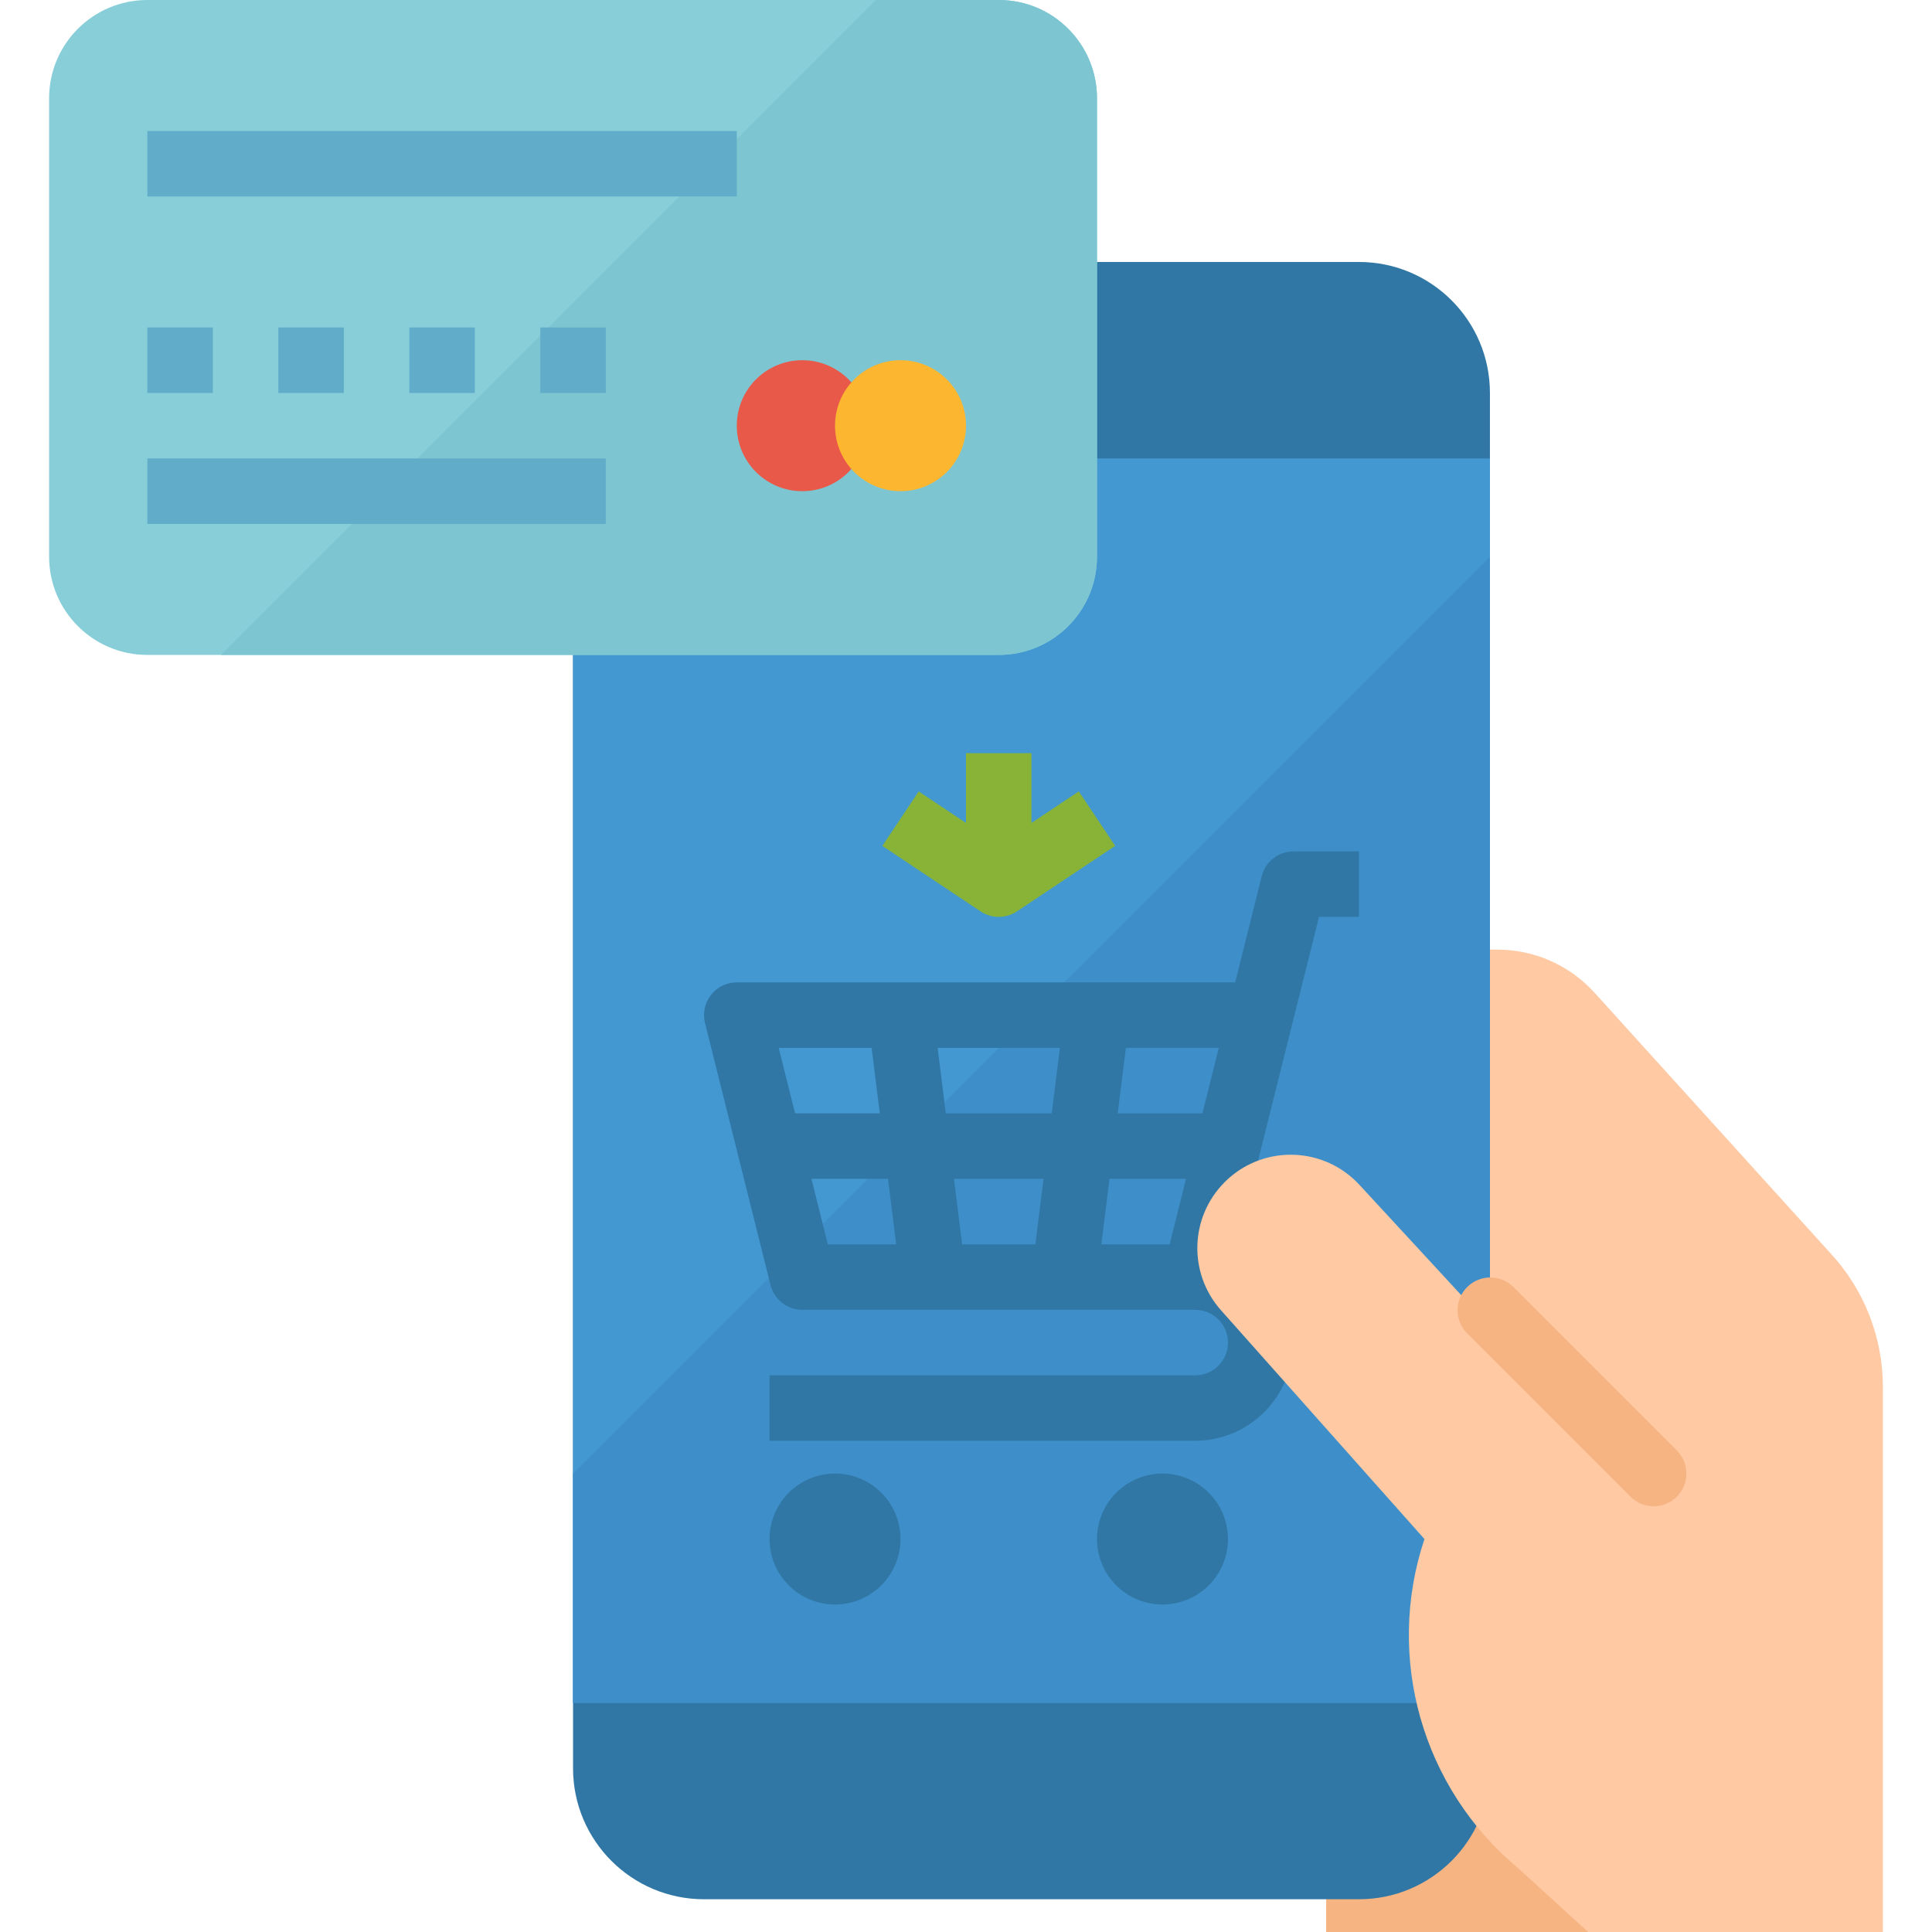 <?xml version="1.0" encoding="iso-8859-1"?>
<!-- Generator: Adobe Illustrator 19.0.0, SVG Export Plug-In . SVG Version: 6.00 Build 0)  -->
<svg version="1.1" id="Capa_1" xmlns="http://www.w3.org/2000/svg" xmlns:xlink="http://www.w3.org/1999/xlink" x="0px" y="0px"
	 viewBox="0 0 512 512" style="enable-background:new 0 0 512 512;" xml:space="preserve">
<path style="fill:#FEC9A3;" d="M498.983,512V367.564c0.009-13.138-4.955-25.8-13.885-35.432l-62.533-69.059
	c-6.587-7.272-15.941-11.42-25.756-11.412h-45.351V512H498.983z"/>
<polygon style="fill:#F7B483;" points="420.881,399.186 351.458,329.763 351.458,512 420.881,512 "/>
<path style="fill:#3077A6;" d="M360.136,69.424H186.576c-19.17,0-34.712,15.542-34.712,34.712V468.61
	c0,19.17,15.542,34.712,34.712,34.712h173.559c19.17,0,34.712-15.542,34.712-34.712V104.136
	C394.847,84.966,379.305,69.424,360.136,69.424z"/>
<rect x="151.864" y="121.492" style="fill:#4398D1;" width="242.983" height="329.763"/>
<polygon style="fill:#3E8FC9;" points="151.864,390.508 151.864,451.254 394.847,451.254 394.847,147.525 "/>
<path style="fill:#87CED9;" d="M39.051,0h225.627c14.379,0,26.034,11.655,26.034,26.034v121.492
	c0,14.379-11.654,26.034-26.034,26.034H39.051c-14.379,0-26.034-11.655-26.034-26.034V26.034C13.017,11.655,24.671,0,39.051,0z"/>
<path style="fill:#7DC6D1;" d="M264.678,0h-32.542L58.576,173.559h206.102c14.379,0,26.034-11.655,26.034-26.034V26.034
	C290.712,11.655,279.057,0,264.678,0z"/>
<circle style="fill:#E8594A;" cx="212.61" cy="112.814" r="17.356"/>
<g>
	<rect x="39.051" y="34.712" style="fill:#61ACC9;" width="156.203" height="17.356"/>
	<rect x="39.051" y="86.78" style="fill:#61ACC9;" width="17.356" height="17.356"/>
	<rect x="73.763" y="86.78" style="fill:#61ACC9;" width="17.356" height="17.356"/>
	<rect x="108.475" y="86.78" style="fill:#61ACC9;" width="17.356" height="17.356"/>
	<rect x="143.186" y="86.78" style="fill:#61ACC9;" width="17.356" height="17.356"/>
	<rect x="39.051" y="121.492" style="fill:#61ACC9;" width="121.492" height="17.356"/>
</g>
<circle style="fill:#FDB62F;" cx="238.644" cy="112.814" r="17.356"/>
<g>
	<path style="fill:#3077A6;" d="M342.78,225.627c-3.983,0-7.454,2.716-8.418,6.578l-7.029,28.134H195.254
		c-4.79,0-8.678,3.888-8.678,8.678c0,0.703,0.087,1.415,0.26,2.1l17.356,69.424c0.963,3.862,4.434,6.578,8.418,6.578h104.136
		c4.79,0,8.678,3.888,8.678,8.678s-3.888,8.678-8.678,8.678H203.932v17.356h112.814c14.379-0.052,25.991-11.75,25.938-26.129
		c-0.035-10.231-6.057-19.482-15.395-23.665l15.23-60.919l7.038-28.134h10.578v-17.356H342.78z M318.646,295.051h-22.441
		l2.169-17.356h24.611L318.646,295.051z M250.646,295.051l-2.169-17.356h32.404l-2.169,17.356H250.646z M276.541,312.407
		l-2.169,17.356h-19.387l-2.169-17.356H276.541z M230.981,277.695l2.169,17.356H210.71l-4.339-17.356H230.981z M215.049,312.407
		h20.272l2.169,17.356h-18.102L215.049,312.407z M291.866,329.763l2.169-17.356h20.272l-4.339,17.356H291.866z"/>
	<circle style="fill:#3077A6;" cx="221.288" cy="407.864" r="17.356"/>
	<circle style="fill:#3077A6;" cx="308.068" cy="407.864" r="17.356"/>
</g>
<path style="fill:#88B337;" d="M264.678,242.983c1.718,0,3.393-0.503,4.816-1.458l26.034-17.356l-9.633-14.44l-12.54,8.357v-18.493
	H256v18.493l-12.54-8.357l-9.633,14.44l26.034,17.356C261.285,242.48,262.96,242.983,264.678,242.983z"/>
<path style="fill:#FEC9A3;" d="M446.915,407.864l-86.667-93.887c-9.268-10.04-24.914-10.674-34.964-1.406
	c-0.252,0.226-0.495,0.46-0.729,0.703l0,0c-9.268,9.268-9.702,24.142-0.998,33.94l53.934,60.65l0,0
	c-10.466,31.406-0.625,66.013,24.81,87.205L420.881,512h26.034V407.864z"/>
<path style="fill:#F7B483;" d="M438.237,399.186c-2.3,0-4.513-0.911-6.135-2.543l-43.39-43.39
	c-3.332-3.445-3.237-8.938,0.208-12.271c3.367-3.246,8.695-3.246,12.062,0l43.39,43.39c3.384,3.393,3.384,8.886,0,12.271
	C442.741,398.275,440.537,399.186,438.237,399.186z"/>
<g>
</g>
<g>
</g>
<g>
</g>
<g>
</g>
<g>
</g>
<g>
</g>
<g>
</g>
<g>
</g>
<g>
</g>
<g>
</g>
<g>
</g>
<g>
</g>
<g>
</g>
<g>
</g>
<g>
</g>
</svg>
